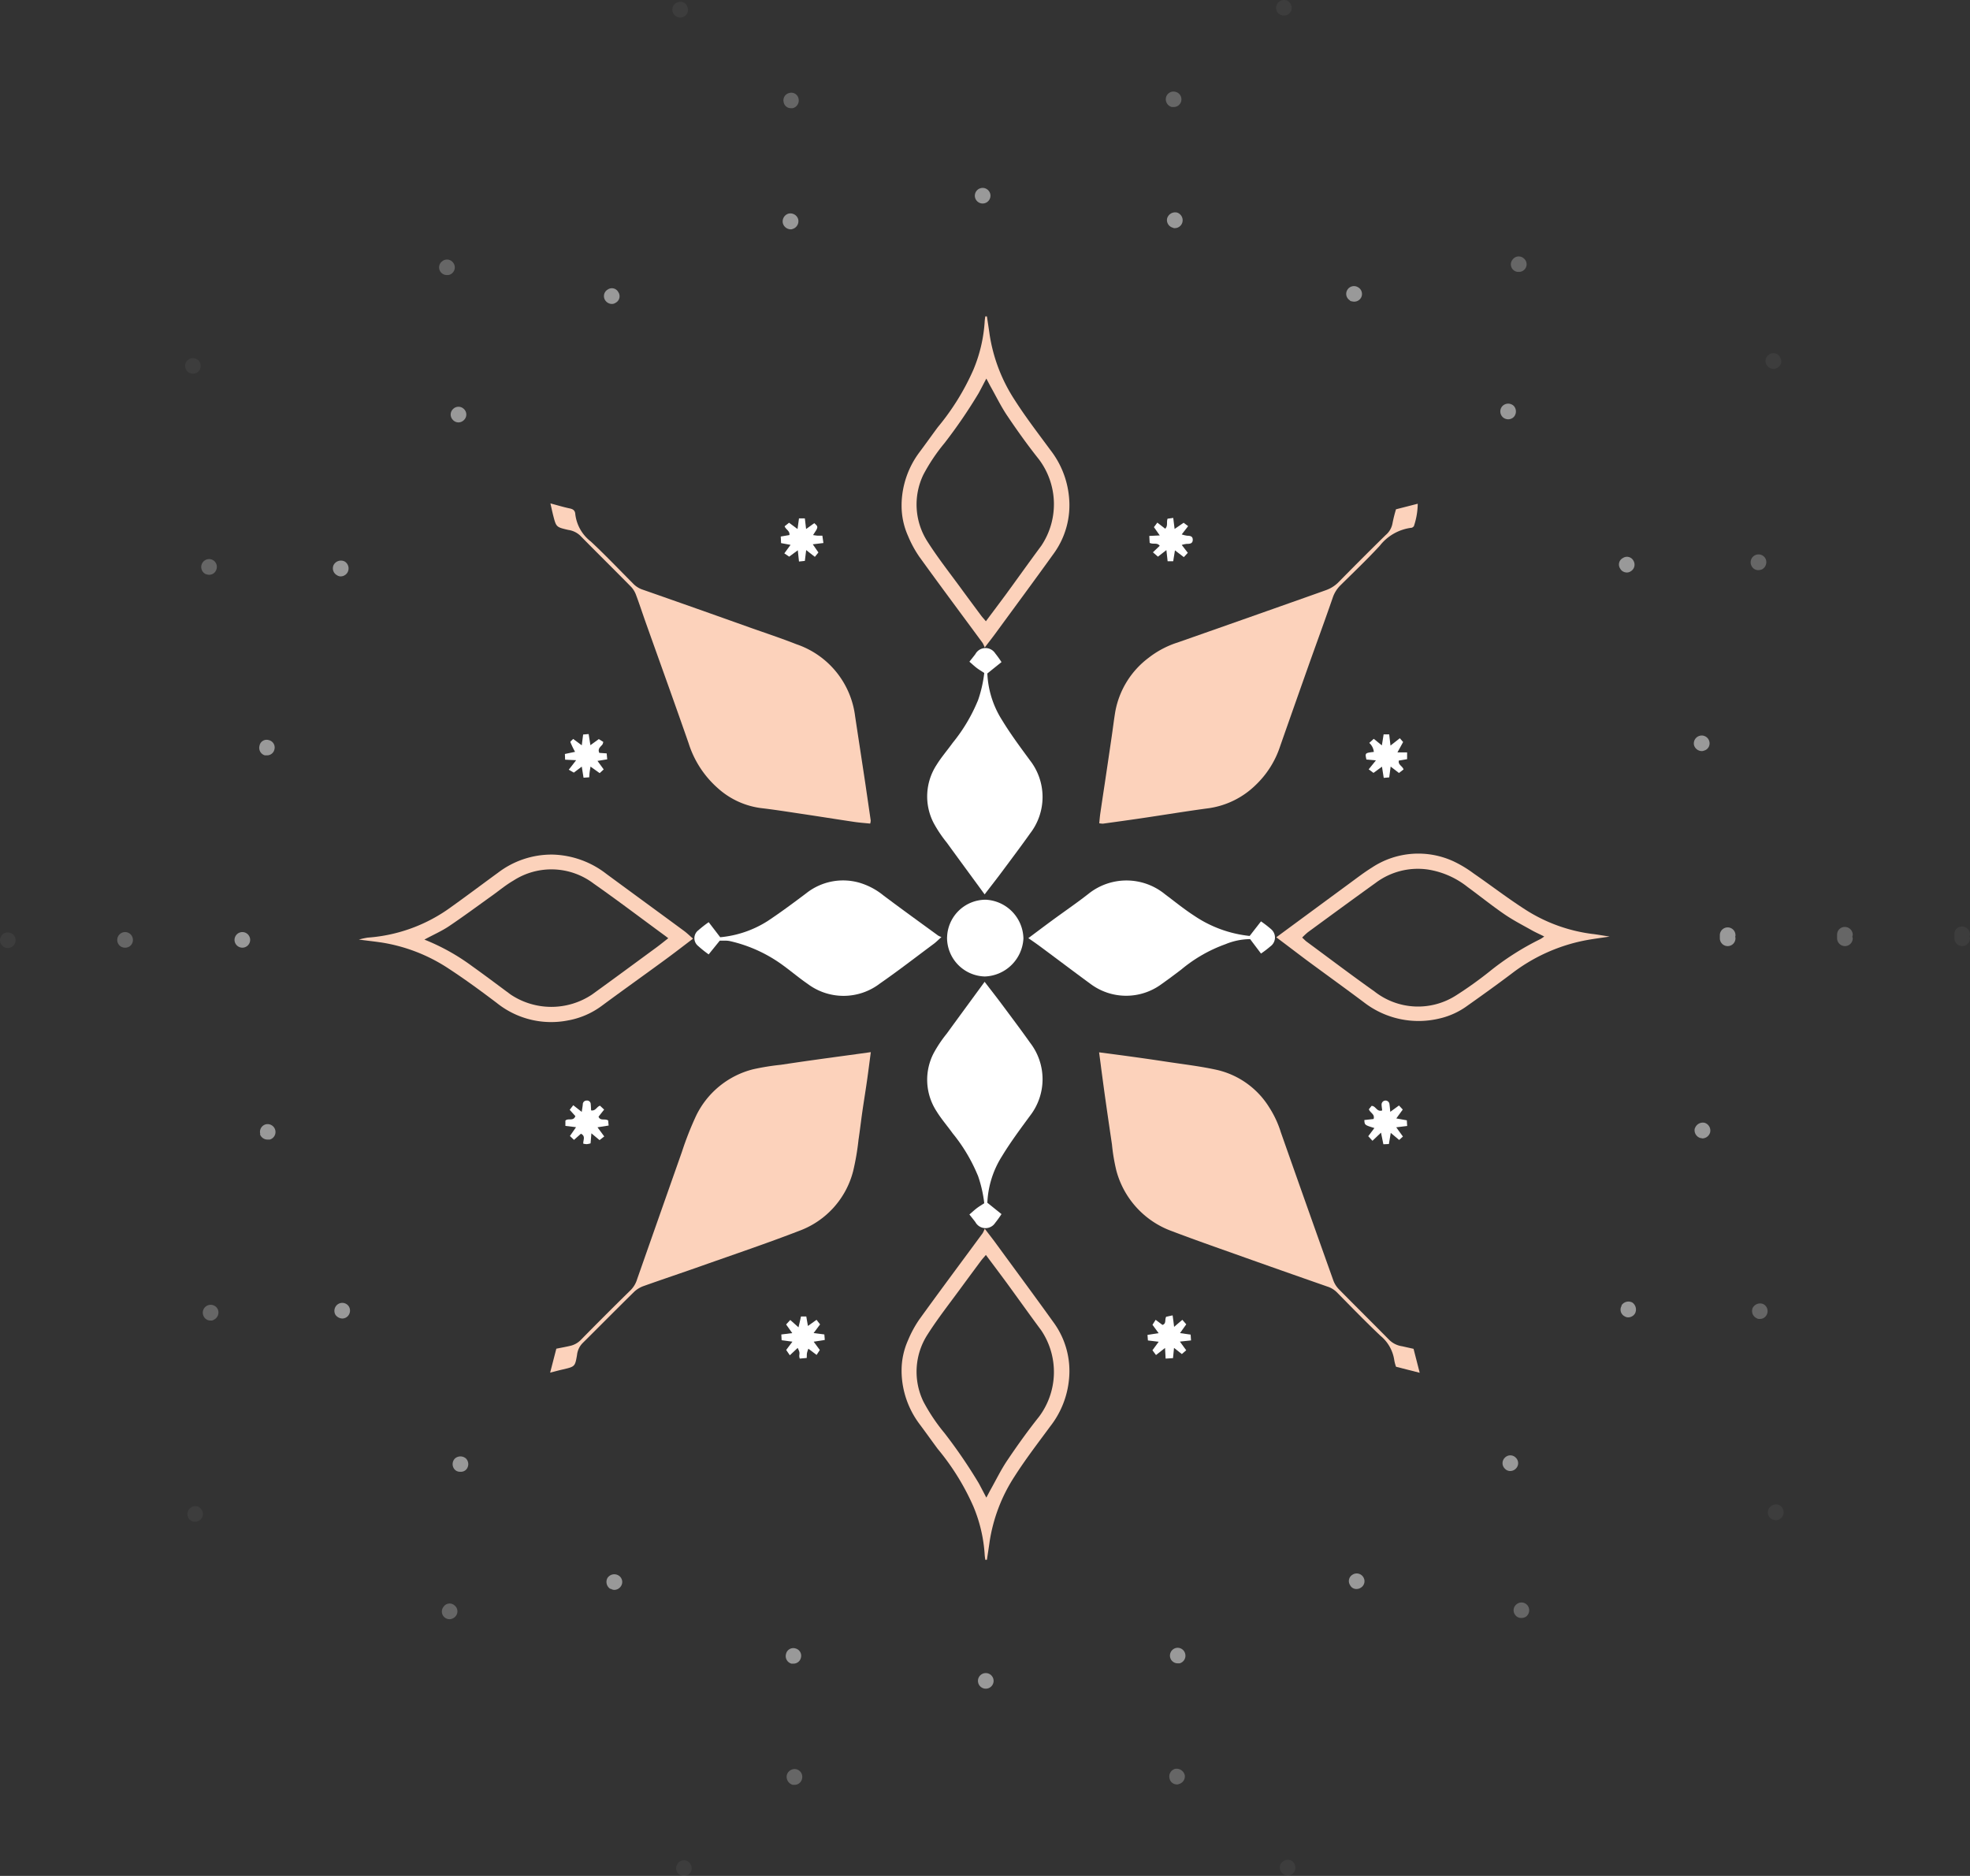 <svg xmlns="http://www.w3.org/2000/svg" viewBox="0 0 50.4 47.998">
  <rect x="0" y="0" width="50.4" height="47.998" fill="#333333" stroke="none"/>
  <title>dawning</title>
  <g id="Layer_2" data-name="Layer 2">
    <g id="Layer_2-2" data-name="Layer 2">
      <g id="flake">
        <path d="M28.123,21.063c.009-.091.015-.165.025-.238q.057-.389.116-.777.088-.589.174-1.178c.033-.222.059-.446.096-.667a2.217,2.217,0,0,1,.848-1.369,2.386,2.386,0,0,1,.716-.385l.017-.005q1.657-.581,3.311-1.167c.169-.06.339-.12.508-.181a.85.85,0,0,0,.317-.206h0q.595-.606,1.2-1.2a.508.508,0,0,0,.175-.303,3.509,3.509,0,0,1,.097-.381l-.007.025.555-.142a1.846,1.846,0,0,1-.101.581c-.026.017-.038.032-.051.033a1.217,1.217,0,0,0-.818.46c-.323.349-.667.677-1.005,1.011a.8.8,0,0,0-.198.314l-.002.006c-.208.603-.429,1.201-.642,1.803q-.353.997-.702,1.993a2.405,2.405,0,0,1-.63.999l-.001.001a2.151,2.151,0,0,1-1.191.589c-.579.077-1.155.173-1.733.258-.326.048-.652.093-.979.138a.536.536,0,0,1-.099-.011l.003.001Z" style="fill: #fcd2bb"/>
        <path d="M28.119,26.926c.294.039.546.071.798.106.289.04.578.081.867.125.458.071.922.122,1.374.224a2.136,2.136,0,0,1,1.316.957,2.612,2.612,0,0,1,.281.59l.005.019q.672,1.911,1.353,3.819a.642.642,0,0,0,.143.224h0c.429.436.864.865,1.292,1.3a.592.592,0,0,0,.314.155h.003l.299.067c.05.195.1.388.157.613l-.605-.154a.95.95,0,0,1-.044-.16l-.001-.007a.994.994,0,0,0-.355-.627c-.378-.358-.741-.732-1.106-1.103a.605.605,0,0,0-.239-.151l-.004-.001q-1.19-.415-2.377-.838c-.538-.191-1.076-.38-1.609-.583a2.27,2.27,0,0,1-1.422-1.555,4.868,4.868,0,0,1-.111-.664q-.086-.578-.168-1.156c-.037-.26-.071-.52-.106-.78C28.158,27.216,28.14,27.085,28.119,26.926Z" style="fill: #fcd2bb"/>
        <path d="M14.081,12.88c.191.051.342.097.495.129.087.018.136.054.142.145a1.036,1.036,0,0,0,.398.702c.369.345.718.711,1.075,1.07a.613.613,0,0,0,.235.156l.004.001q1.382.483,2.759.975c.396.14.796.272,1.186.426a2.235,2.235,0,0,1,1.502,1.842c.087.578.176,1.155.263,1.733.045.311.091.622.136.934a.313.313,0,0,1-.014.082l.001-.002c-.141-.014-.281-.024-.419-.045-.453-.067-.903-.14-1.355-.207-.341-.051-.68-.105-1.024-.145a2.041,2.041,0,0,1-1.107-.515,2.555,2.555,0,0,1-.74-1.141c-.36-1.035-.733-2.066-1.1-3.098-.083-.233-.159-.469-.246-.7a.612.612,0,0,0-.126-.207h0c-.434-.441-.875-.875-1.309-1.317a.562.562,0,0,0-.299-.139c-.308-.072-.308-.072-.385-.369-.023-.092-.043-.185-.072-.313Z" style="fill: #fcd2bb"/>
        <path d="M14.074,35.124l.159-.615c.119-.024.236-.045.351-.072a.547.547,0,0,0,.272-.149h0q.634-.646,1.281-1.28a.671.671,0,0,0,.158-.261l.001-.005q.574-1.636,1.15-3.27a8.225,8.225,0,0,1,.362-.921,2.224,2.224,0,0,1,1.457-1.191,6.162,6.162,0,0,1,.709-.115c.281-.042.563-.084.845-.123.362-.051.728-.1,1.091-.15l.369-.051c-.036.268-.066.511-.101.753-.037.259-.08.518-.117.777-.034.237-.061.476-.097.713a6.391,6.391,0,0,1-.136.796,2.212,2.212,0,0,1-1.38,1.533c-.819.317-1.651.597-2.479.89-.502.178-1.007.346-1.509.525a.688.688,0,0,0-.244.153h0c-.441.433-.876.874-1.314,1.308a.509.509,0,0,0-.139.296v.002c-.051.299-.055.299-.349.37-.103.022-.203.05-.339.085Z" style="fill: #fcd2bb"/>
        <path d="M24.085,23.977c-.082.073-.134.126-.192.17-.459.341-.911.692-1.38,1.017a1.529,1.529,0,0,1-1.852.009c-.217-.149-.418-.32-.631-.475a3.665,3.665,0,0,0-1.341-.615l-.025-.005a.432.432,0,0,0-.091-.009h-.159l-.284.351a2.962,2.962,0,0,1-.265-.212l.003.002a.255.255,0,0,1,.004-.412,2.925,2.925,0,0,1,.25-.196l.009-.006c.097.126.19.248.295.385a2.722,2.722,0,0,0,1.209-.412c.338-.224.665-.467.989-.711a1.517,1.517,0,0,1,1.363-.272,1.765,1.765,0,0,1,.614.325c.463.348.933.687,1.401,1.028a.629.629,0,0,0,.078.036l.004.001Z" style="fill: #fff"/>
        <path d="M32.26,24.397c-.096-.129-.181-.239-.277-.368a1.69,1.69,0,0,0-.634.131,3.724,3.724,0,0,0-1.127.647q-.251.192-.508.375a1.523,1.523,0,0,1-1.812-.005c-.437-.32-.868-.647-1.303-.969-.091-.067-.181-.129-.29-.204.211-.157.408-.306.608-.453.309-.227.626-.443.929-.68a1.555,1.555,0,0,1,1.959.01c.247.185.487.381.745.548a3.107,3.107,0,0,0,1.421.519c.096-.124.186-.239.29-.373a2.862,2.862,0,0,1,.268.208l-.004-.003a.278.278,0,0,1-.02.432,2.701,2.701,0,0,1-.243.186Z" style="fill: #fff"/>
        <path d="M25.19,22.884c-.341-.467-.657-.896-.969-1.326a3.256,3.256,0,0,1-.337-.504,1.478,1.478,0,0,1,.077-1.483c.122-.198.276-.374.412-.564a4.292,4.292,0,0,0,.644-1.08l-.007.023a3.256,3.256,0,0,0,.171-.731c-.075-.05-.136-.084-.199-.133s-.121-.104-.181-.155c.051-.065.104-.129.153-.195a.295.295,0,0,1,.507-.019l-.004-.005a2.61,2.61,0,0,1,.165.229l-.362.291v.006a2.421,2.421,0,0,0,.376,1.187c.218.359.47.697.719,1.036a1.525,1.525,0,0,1,0,1.863c-.238.336-.487.666-.733.997-.134.18-.273.356-.431.563Z" style="fill: #fff"/>
        <path d="M25.191,25.122c.158.207.297.383.431.563.246.331.495.661.733.997a1.525,1.525,0,0,1,0,1.863c-.249.339-.501.677-.719,1.036a2.421,2.421,0,0,0-.376,1.187v.006l.362.291a2.612,2.612,0,0,1-.165.229l.004-.005a.295.295,0,0,1-.507-.019c-.049-.066-.102-.13-.153-.195.06-.051.118-.106.181-.155s.124-.083.199-.133a3.256,3.256,0,0,0-.171-.731l.007.023a4.292,4.292,0,0,0-.644-1.08c-.136-.19-.29-.366-.412-.564a1.478,1.478,0,0,1-.077-1.483,3.256,3.256,0,0,1,.337-.504c.312-.43.628-.859.969-1.326Z" style="fill: #fff"/>
        <path d="M9.181,24.041a1.871,1.871,0,0,1,.226-.05l.011-.001a4.105,4.105,0,0,0,2.129-.786c.404-.288.8-.587,1.201-.879a2.258,2.258,0,0,1,1.369-.459h.019a2.336,2.336,0,0,1,1.377.494c.66.486,1.322.969,1.982,1.455.078.057.147.125.236.202-.267.202-.515.395-.77.58-.521.382-1.049.757-1.568,1.141a2.061,2.061,0,0,1-.826.365l-.013.002a2.222,2.222,0,0,1-1.845-.443c-.401-.303-.809-.603-1.23-.878a4.335,4.335,0,0,0-1.728-.67l-.025-.003c-.163-.024-.327-.042-.544-.07Zm1.676,0a5.414,5.414,0,0,1,1.221.68l-.014-.01c.337.24.667.489.999.735a1.874,1.874,0,0,0,2.08.003c.554-.399,1.105-.807,1.655-1.21.096-.071.188-.146.299-.233-.04-.03-.063-.049-.088-.067-.606-.444-1.205-.899-1.82-1.33a1.789,1.789,0,0,0-2.055-.077c-.194.112-.368.259-.552.39-.366.262-.729.531-1.103.782-.185.123-.393.213-.622.338Z" style="fill: #fcd2bb"/>
        <path d="M32.653,23.982c.644-.474,1.268-.934,1.891-1.392.181-.133.362-.272.552-.39a2.15,2.15,0,0,1,2.11-.152,3.042,3.042,0,0,1,.506.309l-.008-.006c.453.312.887.648,1.35.942a4.129,4.129,0,0,0,1.686.604l.021.002c.126.017.251.039.42.065-.241.037-.444.062-.645.101a4.494,4.494,0,0,0-1.88.86l.01-.008c-.366.276-.739.544-1.113.808a1.951,1.951,0,0,1-.699.329l-.014.003a2.282,2.282,0,0,1-1.942-.408c-.487-.365-.982-.721-1.471-1.082-.252-.189-.503-.381-.775-.585Zm6.855-.02c-.116-.058-.219-.103-.317-.158-.236-.133-.478-.257-.701-.41-.322-.221-.627-.467-.943-.698a2.17,2.17,0,0,0-1.019-.448,1.8,1.8,0,0,0-1.323.334l.005-.003c-.586.421-1.168.848-1.751,1.275a1.863,1.863,0,0,0-.144.135l-.001.001c.052.045.082.081.119.107.575.424,1.145.856,1.727,1.268a1.802,1.802,0,0,0,2.092.104,9.884,9.884,0,0,0,.844-.602,6.961,6.961,0,0,1,1.309-.837.726.726,0,0,0,.104-.07l-.001.001Z" style="fill: #fcd2bb"/>
        <path d="M25.209,39.912a1.254,1.254,0,0,1-.018-.141v-.005a3.795,3.795,0,0,0-.288-1.22,6.207,6.207,0,0,0-.911-1.471c-.161-.217-.317-.438-.48-.655a2.288,2.288,0,0,1-.444-1.251v-.005c-.002-.028-.002-.062-.002-.095a1.884,1.884,0,0,1,.164-.774l-.005.012a2.872,2.872,0,0,1,.306-.563l-.006.009c.532-.738,1.076-1.466,1.615-2.199a.759.759,0,0,0,.051-.111l.002-.005c.13.171.227.293.317.419.488.667.98,1.332,1.462,2.004a2.107,2.107,0,0,1,.377,1.431,2.301,2.301,0,0,1-.475,1.198c-.312.424-.634.842-.916,1.284a4.22,4.22,0,0,0-.643,1.693l-.003.023c-.02.14-.042.28-.063.419Zm.025-1.592c.045-.083.077-.147.112-.21.14-.249.265-.507.424-.743.256-.38.523-.754.808-1.112a1.91,1.91,0,0,0,.063-2.212c-.304-.41-.6-.827-.901-1.239-.167-.227-.338-.453-.517-.694-.053.063-.094.106-.129.154q-.236.317-.469.634c-.3.413-.619.815-.893,1.245a1.755,1.755,0,0,0-.107,1.721,4.71,4.71,0,0,0,.538.803,13.004,13.004,0,0,1,.876,1.282c.063.116.123.233.196.372Z" style="fill: #fcd2bb"/>
        <path d="M25.249,8.097c.021.139.043.279.063.419l.003.023a4.22,4.22,0,0,0,.643,1.693c.282.442.604.86.916,1.284a2.301,2.301,0,0,1,.475,1.198,2.107,2.107,0,0,1-.377,1.431c-.482.672-.974,1.337-1.462,2.004-.09.126-.187.248-.317.419l-.002-.005a.759.759,0,0,0-.051-.111c-.539-.733-1.083-1.461-1.615-2.199l.006.009a2.872,2.872,0,0,1-.306-.563l.005.012a1.884,1.884,0,0,1-.164-.774c0-.033,0-.067.002-.095v-.005a2.288,2.288,0,0,1,.444-1.251c.163-.217.319-.438.48-.655a6.207,6.207,0,0,0,.911-1.471,3.795,3.795,0,0,0,.288-1.22v-.005a1.254,1.254,0,0,1,.018-.141Zm-.014,1.588c-.073.139-.133.256-.196.372a13.004,13.004,0,0,1-.876,1.282,4.71,4.71,0,0,0-.538.803,1.755,1.755,0,0,0,.107,1.721c.274.43.593.832.893,1.245q.233.317.469.634c.035.048.076.091.129.154.179-.241.35-.467.517-.694.301-.412.597-.829.901-1.239a1.91,1.91,0,0,0-.063-2.212c-.285-.358-.552-.732-.808-1.112-.159-.236-.284-.494-.424-.743-.035-.063-.067-.127-.112-.21Z" style="fill: #fcd2bb"/>
        <path d="M24.23,23.98a.989.989,0,0,1,.988-.959,1.014,1.014,0,0,1,.965.991,1.025,1.025,0,0,1-.987.973.993.993,0,0,1-.967-1.005Z" style="fill: #fff"/>
        <path d="M29.838,14.077l-.213.166-.129-.111.174-.167c-.068-.091-.162-.027-.257-.075l-.01-.177.268-.013-.149-.212.087-.116.201.156c.077-.076.027-.167.061-.256l.145-.02c.011.091.021.17.035.282l.231-.158.115.086-.164.212a.761.761,0,0,0,.131.032l.005.001c.072.003.144.007.146.099.003.106-.077.11-.157.11a.698.698,0,0,0-.129.029l.005-.001.155.201-.102.11-.227-.173c-.017.106-.031.188-.045.279h-.143c-.008-.08-.017-.159-.031-.284Z" style="fill: #fff"/>
        <path d="M30.037,33.951l.212-.181.1.115-.16.225.272.038.01.149-.285.03c.061.084.106.146.162.222l-.112.097-.2-.158c-.009.094-.016.166-.026.262l-.189.012c-.005-.094-.009-.167-.015-.272l-.231.181-.091-.122.16-.218-.276-.033-.011-.142.285-.045-.157-.214.081-.127.175.131c.106-.034.05-.133.094-.21l.165-.035c.015.099.025.186.038.294Z" style="fill: #fff"/>
        <path d="M14.737,28.841l-.272-.033v-.134c.067-.073.205.025.255-.116l-.145-.161.091-.118.217.171c.012-.082.021-.136.027-.189v-.005a.096.096,0,0,1,.096-.096h.002l.012-.001a.093.093,0,0,1,.093.093h0c.006.051.006.102.01.159.115.021.14-.091.227-.12l.106.1-.143.181c.045.118.162.041.246.097l.012.13-.285.045.173.234-.12.094-.209-.174c-.008.098-.014.17-.021.257a.524.524,0,0,1-.096.02h-.003a.424.424,0,0,1-.09-.013l.003.001c-.009-.091.068-.188-.06-.255l-.178.158-.104-.099c.049-.071.097-.14.157-.227Z" style="fill: #fff"/>
        <path d="M20.224,13.941l-.242-.045c0-.055-.005-.106-.008-.168l.223-.038c.016-.107-.091-.136-.124-.224l.114-.091.217.161c.014-.106.024-.181.037-.272h.15c.01.086.019.165.032.272l.209-.15c.109.095.109.095-.031.305.041.005.076.013.111.015s.074,0,.127,0c.009.061.016.116.027.188l-.272.033.144.209-.091.112c-.068-.053-.13-.101-.222-.173-.013.108-.023.184-.034.277l-.15.016c-.009-.093-.018-.172-.03-.288l-.221.163-.124-.084c.054-.071.1-.135.159-.217Z" style="fill: #fff"/>
        <path d="M35.574,19.077l.239-.188.084.097-.145.265h.247v.174l-.211.035c-.026.111.091.136.12.227l-.117.091-.213-.164c-.014.106-.024.184-.037.277l-.14.012-.045-.286-.217.159-.123-.091.185-.229-.243-.022c-.037-.168-.037-.168.19-.195a.358.358,0,0,0-.117-.23l.115-.105.207.168c.018-.107.031-.189.045-.281h.143c.009.08.018.159.033.284Z" style="fill: #fff"/>
        <path d="M20.409,34.488l-.202.189c-.031-.045-.06-.087-.093-.136l.159-.212-.276-.037c-.002-.045-.005-.091-.008-.147l.28-.035-.157-.221.106-.115.211.188c.024-.106.045-.188.063-.278h.136c.013.077.025.147.042.243l.22-.157.091.117c-.055.073-.101.136-.166.222l.275.035c.004.045.007.085.011.141l-.284.045.157.212-.082.126-.211-.159a.928.928,0,0,0-.034.105l-.001.006c-.006.036-.004.073-.007.126l-.178.016a.256.256,0,0,1-.013-.071v-.001c.011-.091.011-.091-.042-.205Z" style="fill: #fff"/>
        <path d="M35.33,28.982l-.217.207-.108-.117.157-.209c-.25-.077-.25-.077-.257-.205l.236-.026c.04-.126-.087-.154-.12-.249l.069-.087c.111,0,.133.164.272.116-.005-.045-.014-.094-.016-.143v-.006a.101.101,0,0,1,.201-.016v.001c.009.057.013.114.022.2l.222-.162.097.104c-.052.071-.098.134-.165.227l.269.048c.003.045.005.091.009.145l-.28.034.171.236-.096.088-.215-.181c-.018.109-.032.19-.048.285l-.141.006c-.019-.092-.035-.174-.06-.295Z" style="fill: #fff"/>
        <path d="M14.735,19.451l-.277-.013-.006-.146.26-.055a2.422,2.422,0,0,1-.113-.233l-.006-.016c-.006-.016.045-.051.071-.081l.22.163c.013-.106.023-.184.035-.276l.141-.012c.014.091.027.174.045.285l.215-.156.114.072a.232.232,0,0,1-.021.066l.001-.001c-.05.062-.131.11-.081.216l.188.013.014.152-.249.04.159.218-.103.095-.234-.167c-.011.067-.019.109-.024.15s-.006.073-.01.124l-.145.01c-.014-.091-.028-.174-.045-.284l-.203.154-.13-.075c.058-.073.111-.141.187-.241Z" style="fill: #fff"/>
      </g>
      <path id="snow_snow-1" data-name="snow snow-1" d="M25.22,43.208a.2.2,0,0,1-.2-.2h0a.2.2,0,0,1,.2-.199h0a.2.2,0,0,1,.2.199h0a.2.2,0,0,1-.2.2ZM20.25,42.568a.2.2,0,0,1-.14-.25h0a.19.19,0,0,1,.24-.14h0a.193.193,0,0,1,.14.239h0a.193.193,0,0,1-.19.15H20.25Zm9.69-.15a.201.201,0,0,1,.14-.25h0a.198.198,0,0,1,.24.141h0a.201.201,0,0,1-.14.25h-.05A.196.196,0,0,1,29.94,42.418ZM15.62,40.648v.01h0a.211.211,0,0,1-.08-.28h0a.208.208,0,0,1,.28-.069h0a.193.193,0,0,1,.07.27h0a.206.206,0,0,1-.17.101h0A.172.172,0,0,1,15.62,40.648ZM34.54,40.558a.189.189,0,0,1,.07-.271h0a.197.197,0,0,1,.27.07h0a.193.193,0,0,1-.07.27h0a.188.188,0,0,1-.1.03h0A.177.177,0,0,1,34.54,40.558Zm-22.9-2.95a.205.205,0,0,1,0-.29h0a.212.212,0,0,1,.28,0h0a.205.205,0,0,1,0,.29h0a.186.186,0,0,1-.14.05h0A.187.187,0,0,1,11.64,37.608ZM38.5,37.578a.194.194,0,0,1,0-.28h0a.193.193,0,0,1,.28,0h0a.194.194,0,0,1,0,.28h0a.199.199,0,0,1-.14.061h0A.183.183,0,0,1,38.5,37.578ZM8.58,33.638a.206.206,0,0,1,.07-.271h0a.2.2,0,0,1,.28.07h0a.205.205,0,0,1-.07.27h0a.216.216,0,0,1-.1.03h0A.224.224,0,0,1,8.58,33.638Zm32.98.04a.191.191,0,0,1-.07-.271H41.48a.212.212,0,0,1,.28-.08h0a.219.219,0,0,1,.07.28h0a.207.207,0,0,1-.17.1h0A.173.173,0,0,1,41.56,33.678ZM6.65,29.018h.01a.199.199,0,0,1,.14-.25h0a.202.202,0,0,1,.24.14h0a.2.2,0,0,1-.14.25H6.85A.204.204,0,0,1,6.65,29.018ZM43.5,29.118a.208.208,0,0,1-.14-.25v.01a.214.214,0,0,1,.25-.149h0a.207.207,0,0,1,.14.25h0a.21.21,0,0,1-.19.149h0C43.54,29.128,43.52,29.118,43.5,29.118ZM6,24.048a.201.201,0,0,1,.2-.199h0a.2.2,0,0,1,.2.199h0a.2.2,0,0,1-.2.2h0A.201.201,0,0,1,6,24.048Zm38-.04v-.04h0v-.039h0a.201.201,0,0,1,.2-.2h0a.2.2,0,0,1,.2.2h0c0,.02,0,.029-.01.039h0a.063.063,0,0,1,.01.04h0a.2.2,0,0,1-.2.2h0A.201.201,0,0,1,44,24.007ZM6.78,19.328a.2.2,0,0,1-.14-.25h0a.185.185,0,0,1,.24-.14h0a.193.193,0,0,1,.14.24h0a.192.192,0,0,1-.19.149H6.78ZM43.34,19.068h0a.202.202,0,0,1,.14-.24h0a.2.2,0,0,1,.25.14h0a.192.192,0,0,1-.14.24h0a.13.13,0,0,1-.06.01h0A.21.21,0,0,1,43.34,19.068ZM8.62,14.717A.199.199,0,0,1,8.54,14.448h0a.212.212,0,0,1,.28-.08h0a.208.208,0,0,1,.07.28h0a.207.207,0,0,1-.17.1h0A.165.165,0,0,1,8.62,14.717Zm32.83-.17A.186.186,0,0,1,41.52,14.278h0a.187.187,0,0,1,.27.07h0a.196.196,0,0,1-.07.27h0a.166.166,0,0,1-.1.03h0A.193.193,0,0,1,41.45,14.548Zm-29.86-3.8a.194.194,0,0,1,0-.28h0a.195.195,0,0,1,.28,0h0a.193.193,0,0,1,0,.28h0a.198.198,0,0,1-.14.061h0A.197.197,0,0,1,11.59,10.748Zm26.85-.08h0a.201.201,0,0,1,0-.279h0a.205.205,0,0,1,.29,0h0a.211.211,0,0,1,0,.279h0a.198.198,0,0,1-.14.061h0A.205.205,0,0,1,38.44,10.668ZM15.48,7.678a.194.194,0,0,1,.07-.271h0a.186.186,0,0,1,.27.07h0a.188.188,0,0,1-.07.27h0a.165.165,0,0,1-.1.03h0A.207.207,0,0,1,15.48,7.678ZM34.54,7.698V7.688a.194.194,0,0,1-.07-.271h0a.198.198,0,0,1,.27-.069h0a.197.197,0,0,1,.08.27h0a.2.2,0,0,1-.18.1h0A.363.363,0,0,1,34.54,7.698ZM20.03,5.717a.208.208,0,0,1,.14-.25h0a.208.208,0,0,1,.25.141h0a.208.208,0,0,1-.14.25h0a.112.112,0,0,1-.05.01h0A.212.212,0,0,1,20.03,5.717Zm9.98.11a.201.201,0,0,1-.15-.24h0a.214.214,0,0,1,.25-.149h0a.207.207,0,0,1,.14.25h0a.201.201,0,0,1-.19.149h0A.075.075,0,0,1,30.01,5.828Zm-5.07-.82a.201.201,0,0,1,.2-.199h0a.201.201,0,0,1,.2.199h0a.201.201,0,0,1-.2.2h0A.201.201,0,0,1,24.94,5.007Z" style="fill: #fff;opacity: 0.5"/>
      <path id="snow_snow-2" data-name="snow snow-2" d="M20.28,45.668a.214.214,0,0,1-.15-.25h0a.206.206,0,0,1,.24-.149h0a.199.199,0,0,1,.15.239h0a.194.194,0,0,1-.2.16h-.04Zm9.64-.17a.201.201,0,0,1,.15-.24h0a.217.217,0,0,1,.24.16h0a.202.202,0,0,1-.15.23h0a.093.093,0,0,1-.05.01h0A.191.191,0,0,1,29.92,45.498Zm-18.54-4.109a.196.196,0,0,1-.03-.28h0a.186.186,0,0,1,.28-.03h0a.192.192,0,0,1,.03.271h0a.21.21,0,0,1-.16.08h0A.197.197,0,0,1,11.38,41.388ZM38.77,41.328a.194.194,0,0,1,.03-.28h0a.196.196,0,0,1,.28.03h0a.204.204,0,0,1-.03.28h0a.2.2,0,0,1-.13.04h0A.181.181,0,0,1,38.77,41.328ZM5.21,33.678a.201.201,0,0,1,.09-.271h0a.201.201,0,0,1,.27.09h0a.205.205,0,0,1-.1.271h0a.11.11,0,0,1-.08.02h0A.19.19,0,0,1,5.21,33.678Zm39.73.05a.203.203,0,0,1-.1-.261h0a.213.213,0,0,1,.27-.1h0a.201.201,0,0,1,.09.271h0a.19.19,0,0,1-.18.109h0A.123.123,0,0,1,44.94,33.728ZM3,24.048a.201.201,0,0,1,.2-.199h0a.2.2,0,0,1,.2.199h0a.194.194,0,0,1-.2.2h0A.195.195,0,0,1,3,24.048Zm44-.04h0v-.04h0v-.05h0a.195.195,0,0,1,.2-.2h0a.201.201,0,0,1,.2.2h0c0,.021-.01.03-.01.05h0c0,.011.01.03.01.04h0a.2.2,0,0,1-.2.2h0A.201.201,0,0,1,47,24.007ZM5.26,14.688a.201.201,0,0,1-.09-.271h0a.201.201,0,0,1,.27-.09h0a.2.2,0,0,1,.09.26h0a.193.193,0,0,1-.18.12h0A.297.297,0,0,1,5.26,14.688Zm39.55-.21a.201.201,0,0,1,.09-.271h0a.201.201,0,0,1,.27.09h0a.21.21,0,0,1-.09.271h0a.297.297,0,0,1-.09.02h0A.19.19,0,0,1,44.81,14.478ZM11.28,6.967a.193.193,0,0,1,.03-.279h0a.194.194,0,0,1,.28.029h0a.196.196,0,0,1-.03.28h0a.173.173,0,0,1-.12.04h0A.196.196,0,0,1,11.28,6.967ZM38.73,6.918h0a.193.193,0,0,1-.03-.279h0A.193.193,0,0,1,38.98,6.608h0a.194.194,0,0,1,.03.28h0a.199.199,0,0,1-.16.069h0A.191.191,0,0,1,38.73,6.918ZM20.05,2.618a.192.192,0,0,1,.15-.24h0a.187.187,0,0,1,.23.15h0a.201.201,0,0,1-.15.24h-.04A.185.185,0,0,1,20.05,2.618ZM29.98,2.738a.204.204,0,0,1-.15-.24h0a.196.196,0,0,1,.24-.149h0a.198.198,0,0,1,.15.239h0a.196.196,0,0,1-.2.15h-.04Z" style="fill: #fff;opacity: 0.25"/>
      <path id="snow_snow-3" data-name="snow snow-3" d="M17.44,47.988h0a.188.188,0,0,1-.13-.25h0a.198.198,0,0,1,.25-.13h0a.211.211,0,0,1,.13.25h0a.2.2,0,0,1-.19.14h0A.13.13,0,0,1,17.44,47.988ZM32.75,47.848a.202.202,0,0,1,.13-.25h0a.187.187,0,0,1,.25.13h0a.197.197,0,0,1-.12.25h0a.176.176,0,0,1-.07.01h0A.215.215,0,0,1,32.75,47.848ZM4.83,38.858a.205.205,0,0,1,.05-.28h0a.184.184,0,0,1,.27.04h0a.195.195,0,0,1-.04.28h0a.248.248,0,0,1-.12.04h0A.21.21,0,0,1,4.83,38.858Zm40.48,0a.195.195,0,0,1-.04-.28h0a.205.205,0,0,1,.28-.05h0a.208.208,0,0,1,.04.29h0a.21.21,0,0,1-.16.08h0A.292.292,0,0,1,45.31,38.858ZM0,24.058a.201.201,0,0,1,.2-.2h0a.2.2,0,0,1,.2.2h0a.2.2,0,0,1-.2.199h0A.201.201,0,0,1,0,24.058Zm50-.051v-.05h0v-.05h0a.189.189,0,0,1,.2-.2h0a.2.2,0,0,1,.2.2h0c0,.021-.01.03-.01.05h0c0,.021.01.03.01.05h0a.2.2,0,0,1-.2.2h0A.201.201,0,0,1,50,24.007ZM4.82,9.528A.207.207,0,0,1,4.77,9.248h0a.208.208,0,0,1,.28-.05h0a.207.207,0,0,1,.05.28h0a.189.189,0,0,1-.17.08h0A.205.205,0,0,1,4.82,9.528ZM45.21,9.358h0a.196.196,0,0,1,.04-.28h0a.195.195,0,0,1,.28.04h0v.01h0a.185.185,0,0,1-.04.271h0a.191.191,0,0,1-.12.04h0A.21.21,0,0,1,45.21,9.358ZM17.21.308a.198.198,0,0,1,.13-.25h0a.187.187,0,0,1,.25.13h0a.197.197,0,0,1-.12.25h0A.202.202,0,0,1,17.4.448h0A.201.201,0,0,1,17.21.308ZM32.79.388a.188.188,0,0,1-.13-.25h0a.203.203,0,0,1,.25-.131h0a.212.212,0,0,1,.13.25h0A.2.2,0,0,1,32.85.398h0A.13.13,0,0,1,32.79.388Z" style="fill: #fff;opacity: 0.05"/>
    </g>
  </g>
</svg>
